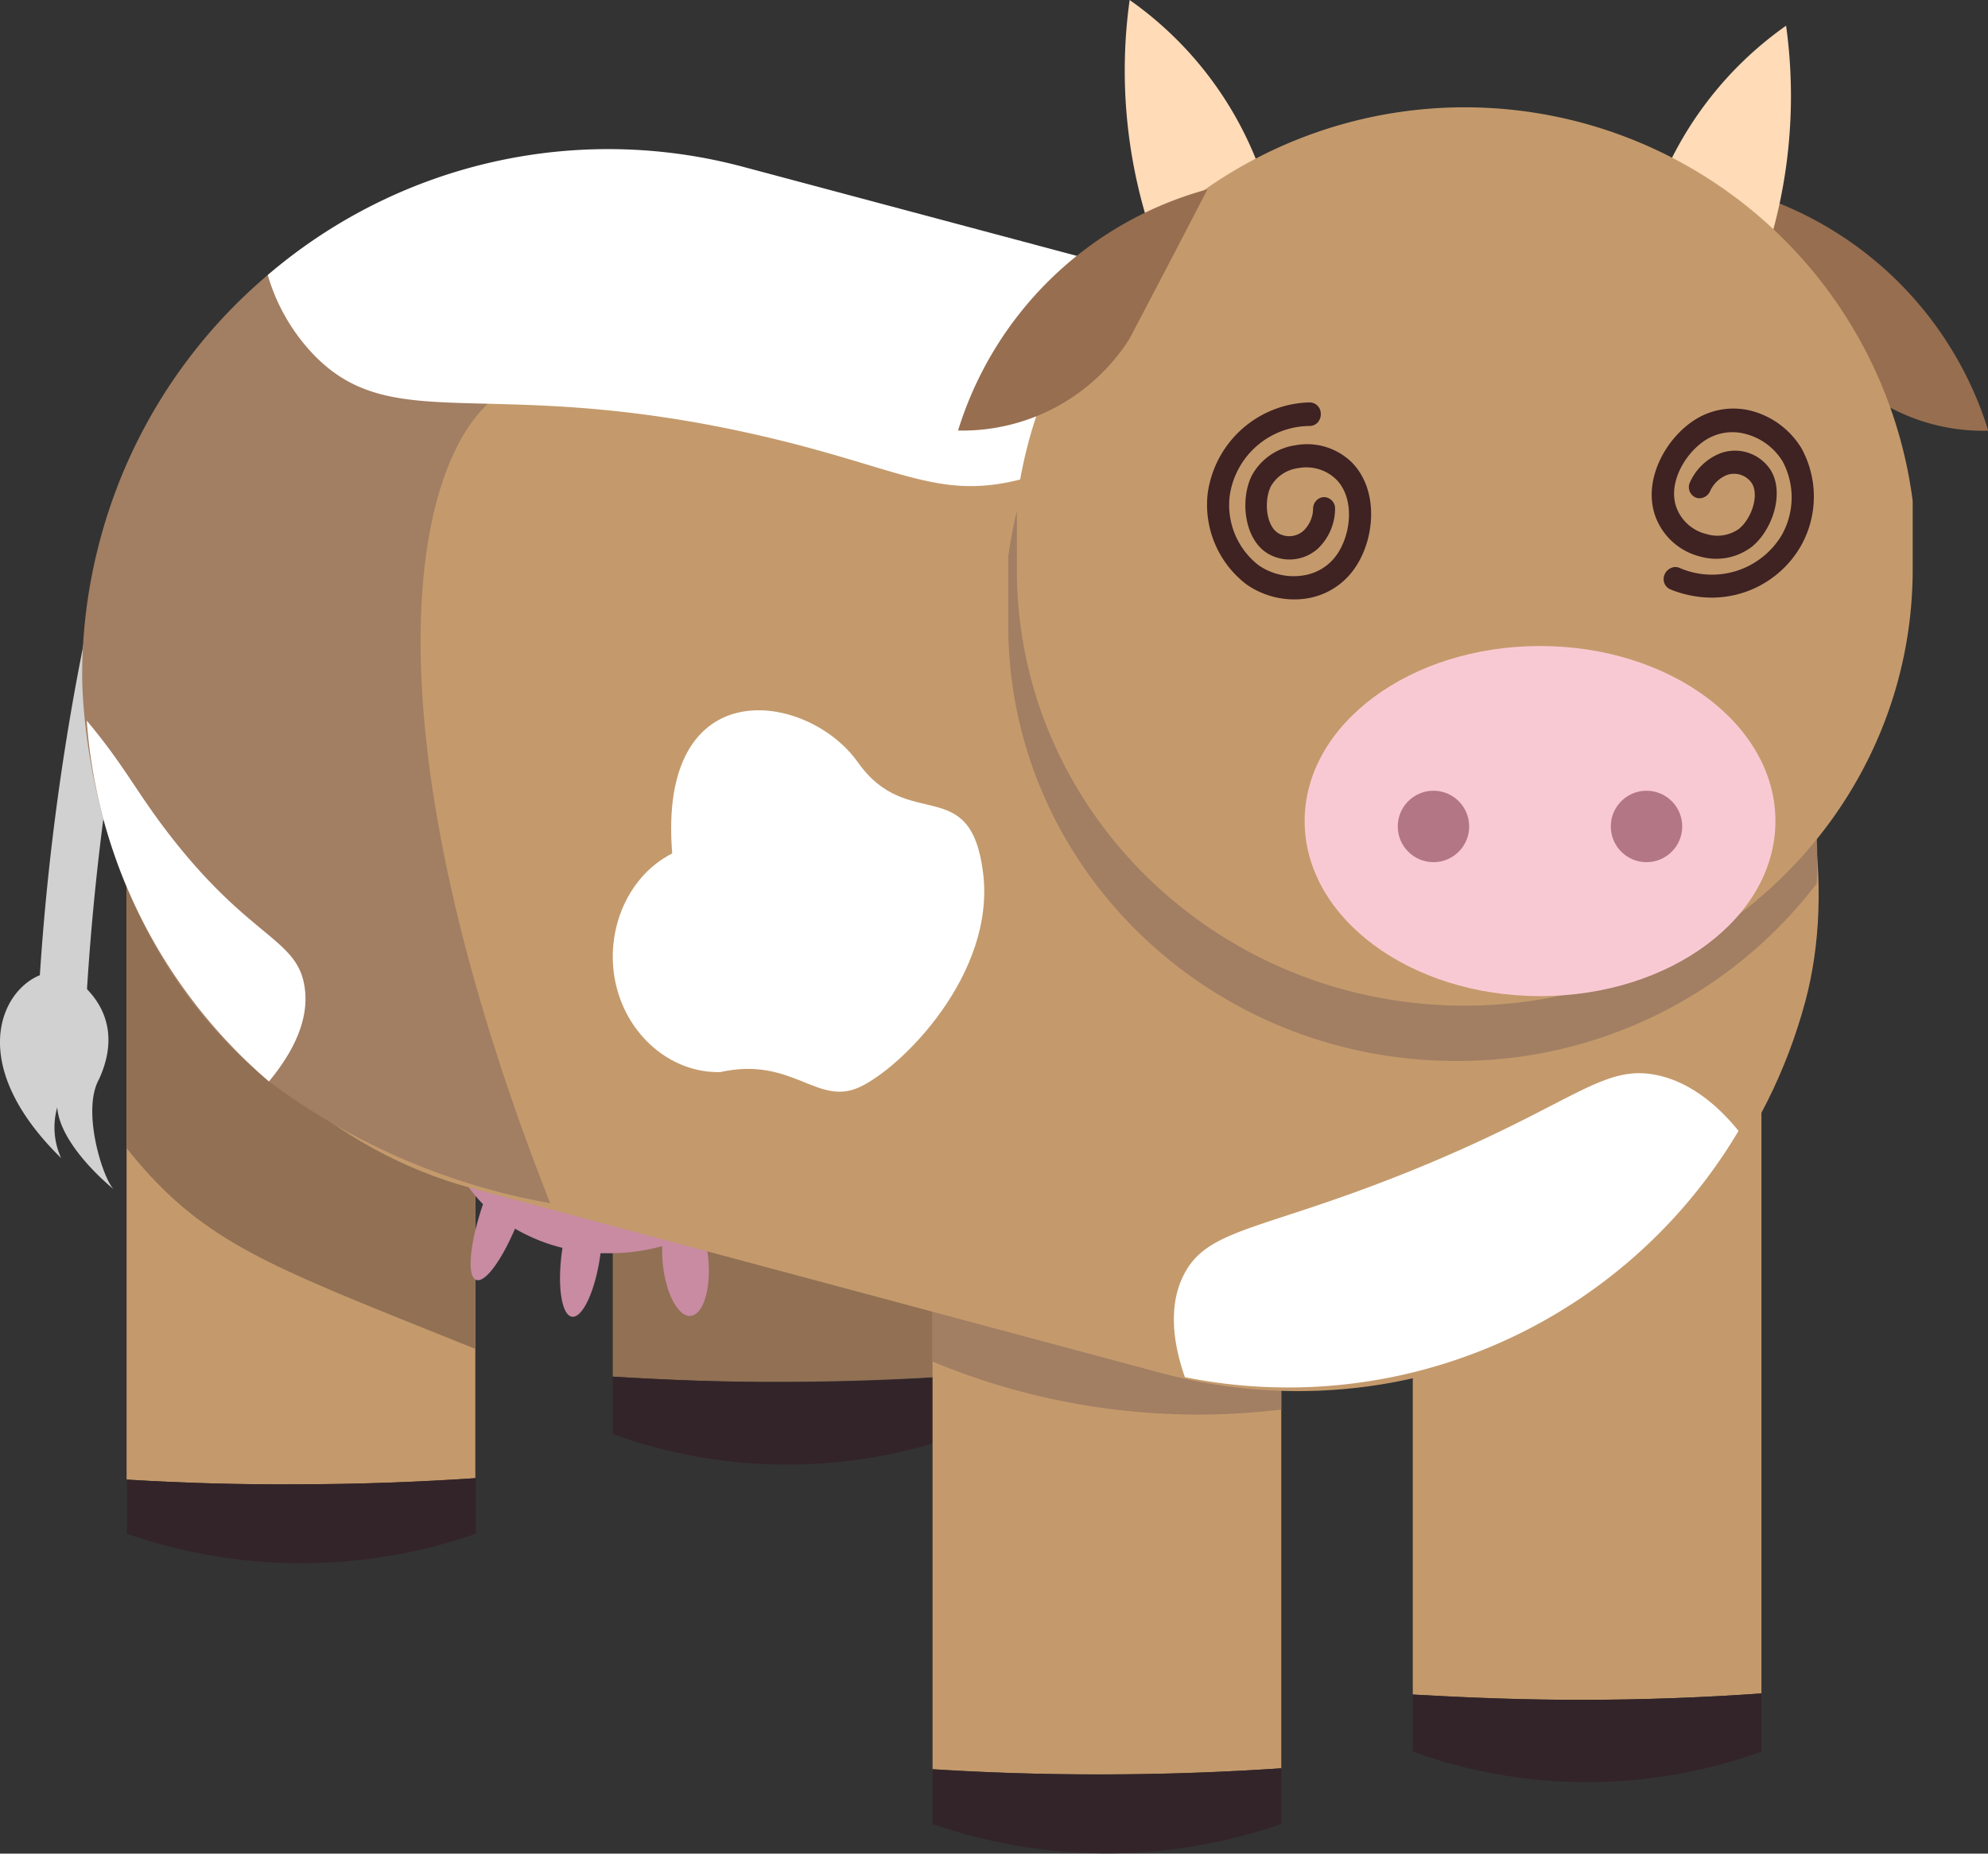 <svg xmlns="http://www.w3.org/2000/svg" viewBox="0 0 214.35 199.82"><rect x="0" y="0" width="214.35" height="199.82" fill="#333333" stroke="none"/><defs><style>.cls-1{fill:#d1d1d1;}.cls-2{fill:#917054;}.cls-3{fill:#332429;}.cls-4{fill:#c49a6c;}.cls-5{fill:#c88ba1;}.cls-6{fill:#a27e63;}.cls-7{fill:#fff;}.cls-8{fill:#976e4f;}.cls-9{fill:#ffdbb8;}.cls-10{fill:#f9c9d3;}.cls-11{fill:#b27685;}.cls-12{fill:#3f2222;}</style></defs><g id="Layer_2" data-name="Layer 2"><g id="Layer_1-2" data-name="Layer 1"><path class="cls-1" d="M12.23,128.18c-1.21-1.33-3.41-8.43-1.58-11.79,1.58-3.37,1.82-7.56-2.59-10.93s-14.87,6.24-1.47,19.38a8,8,0,0,1-.42-5.47C6.49,123.59,12.23,128.18,12.23,128.18Z"/><path class="cls-1" d="M11.72,57.14c-.35,1.46-.71,2.92-1,4.38a272.32,272.32,0,0,0-6.83,51.69c0,1.21,1,3.28,2.38,3.37h.1A2.44,2.44,0,0,0,9,114.4a279.65,279.65,0,0,1,6.74-52c.34-1.51.71-3,1.08-4.53Z"/><path class="cls-2" d="M66.07,148.4V75.11h37.59v73.17c-6.1.42-12.54.67-19.29.68C78,149,71.89,148.76,66.07,148.4Z"/><path class="cls-3" d="M84.37,149c6.75,0,13.19-.26,19.29-.68v6.27a55.29,55.29,0,0,1-37.59,0V148.4C71.89,148.76,78,149,84.37,149Z"/><path class="cls-4" d="M13.65,159.5V89h37.6v70.35c-6.1.41-12.54.65-19.29.66C25.58,160.05,19.47,159.85,13.65,159.5Z"/><path class="cls-3" d="M32,160c6.75,0,13.19-.25,19.29-.66v6a57.29,57.29,0,0,1-37.6,0V159.5C19.47,159.85,25.58,160.05,32,160Z"/><path class="cls-2" d="M13.65,95.09v28.67c.88,1.12,1.72,2.09,2.48,2.92,7.4,8,15,10.62,35.12,18.73v-43.7Z"/><path class="cls-5" d="M83.82,119.73H47.72a13.68,13.68,0,0,0,2.36,7.6,16,16,0,0,0,2,2.48c-1.35,3.94-1.75,7.44-.87,8.09s2.73-1.73,4.32-5.45a19.43,19.43,0,0,0,5.12,2.07v0c-.59,3.75-.17,7.07.93,7.4s2.49-2.43,3.08-6.19l.09-.63c.32,0,.65,0,1,0a20.89,20.89,0,0,0,5.65-.77,15.3,15.3,0,0,0,.07,2c.36,3.28,1.74,5.74,3.08,5.51s2.16-3.08,1.8-6.36a12.24,12.24,0,0,0-.66-2.94,17.31,17.31,0,0,0,2.67-1.84,12.35,12.35,0,0,0,.35,1.29c.91,2.71,2.5,4.44,3.55,3.86s1.17-3.23.27-5.94a10.62,10.62,0,0,0-1.18-2.48,14.38,14.38,0,0,0,1.9-4A13.2,13.2,0,0,0,83.82,119.73Z"/><path class="cls-4" d="M100.55,190.74V120.27h37.6v70.35c-6.11.41-12.54.65-19.29.66C112.47,191.29,106.37,191.09,100.55,190.74Z"/><path class="cls-3" d="M118.86,191.28c6.75,0,13.18-.25,19.29-.66v6a57.29,57.29,0,0,1-37.6,0v-5.91C106.37,191.09,112.47,191.29,118.86,191.28Z"/><path class="cls-6" d="M138.15,152V133.3h-37.6v13.48a74.66,74.66,0,0,0,37.6,5.17Z"/><path class="cls-4" d="M152.33,182.67V109.38h37.59v73.17c-6.1.43-12.54.68-19.28.69C164.25,183.25,158.15,183,152.33,182.67Z"/><path class="cls-3" d="M170.64,183.24c6.74,0,13.18-.26,19.28-.69v6.27a55.29,55.29,0,0,1-37.59,0v-6.15C158.15,183,164.25,183.25,170.64,183.24Z"/><rect class="cls-4" x="7.7" y="26.34" width="189.54" height="112.91" rx="56.46" transform="matrix(0.97, 0.26, -0.26, 0.97, 24.86, -23.66)"/><path class="cls-6" d="M55.24,41.72c5.94-2.7,13.34-1.17,30.69-6.33a163.76,163.76,0,0,0,23.85-9.19l-29.87-8a56.45,56.45,0,0,0-69.12,40h0A56.19,56.19,0,0,0,8.86,72.74c0,2.61.42,27.84,20.14,43.84A71.48,71.48,0,0,0,59.32,129.7C37.82,75.11,45,46.37,55.24,41.72Z"/><path class="cls-7" d="M81.23,46.79C97,50.33,101,54,110.08,51.67c9.92-2.51,22.11-11.16,21-20.09L80.19,18A56.41,56.41,0,0,0,28.87,29.65,20.81,20.81,0,0,0,34,38.42C42.61,47.08,52.8,40.41,81.23,46.79Z"/><path class="cls-8" d="M187.38,20.43a38.78,38.78,0,0,1,27,26,21.33,21.33,0,0,1-18.49-9.77Z"/><path class="cls-9" d="M135.53,17.45A38.6,38.6,0,0,0,121.8,0a55.14,55.14,0,0,0,0,15.22,55.65,55.65,0,0,0,5.56,17.63Z"/><path class="cls-9" d="M178.84,20.22A38.73,38.73,0,0,1,192.58,2.77,55.3,55.3,0,0,1,187,35.62Z"/><path class="cls-6" d="M108.71,60v7.37h0c0,26,21.63,47,48.3,47a48.64,48.64,0,0,0,38.87-19.13,56.46,56.46,0,0,0-41.81-57.11l-29.59-7.91A49.16,49.16,0,0,0,108.71,60Z"/><path class="cls-4" d="M109.64,54a48.7,48.7,0,0,1,96.59,0v7.36c0,26-21.62,47.05-48.3,47.05s-48.29-21.06-48.29-47h0Z"/><ellipse class="cls-10" cx="166.05" cy="88.51" rx="25.38" ry="18.87"/><circle class="cls-11" cx="177.53" cy="89.09" r="3.85"/><circle class="cls-11" cx="154.56" cy="89.09" r="3.85"/><path class="cls-8" d="M130.19,20.41a38.8,38.8,0,0,0-26.89,26,21.35,21.35,0,0,0,18.45-9.83Q126,28.52,130.19,20.41Z"/><path class="cls-7" d="M179.1,116c-6.25-1.55-9,2.89-26.62,10.07-16.64,6.78-22.48,6.2-25,11.68-.71,1.54-1.76,4.9.28,10.71a56.45,56.45,0,0,0,59.69-26.55C183.81,117.41,180.45,116.34,179.1,116Z"/><path class="cls-7" d="M32.86,106.52c-.71-5.32-5.7-5.21-14.28-16.14-3.85-4.9-5-7.66-9.23-12.7A56.63,56.63,0,0,0,29,116.58C32.63,112.19,33.18,108.87,32.86,106.52Z"/><path class="cls-7" d="M77.66,115.57c7.76-1.73,10.44,3.72,15,1.63S107.35,105,106,94.11,97.9,89.83,92.51,82.19,70.85,72.07,72.48,92c-5.11,2.58-7.57,9.07-5.88,14.86C68.11,112.05,72.65,115.69,77.66,115.57Z"/><path class="cls-12" d="M134.4,63a9,9,0,0,0,6.23,1.55,7.73,7.73,0,0,0,5.51-3.4c2.09-3.08,2.55-8.26-.34-11.26A6.9,6.9,0,0,0,139.67,48,6.4,6.4,0,0,0,135,51.21c-1.29,2.53-.9,6.74,1.55,8.37a4.58,4.58,0,0,0,5.6-.49,6,6,0,0,0,1.8-4.24,1.22,1.22,0,0,0-1.15-1.26,1.16,1.16,0,0,0-.8.3,1.31,1.31,0,0,0-.42.94,3.37,3.37,0,0,1-1,2.35,2.31,2.31,0,0,1-2.8.27c-1.31-.87-1.5-3.55-.74-5.05A4,4,0,0,1,140,50.46a4.62,4.62,0,0,1,4.11,1.26c1.94,2,1.6,5.76.08,8A5.36,5.36,0,0,1,140.7,62a6.65,6.65,0,0,1-5-1.07,8.22,8.22,0,0,1-3.12-7.4,8.76,8.76,0,0,1,8.67-7.61,1.2,1.2,0,0,0,.78-.33,1.32,1.32,0,0,0,.38-1,1.21,1.21,0,0,0-1.2-1.21,11.35,11.35,0,0,0-11,9.86A10.8,10.8,0,0,0,134.4,63Z"/><path class="cls-12" d="M194.23,48.31a9,9,0,0,0-5.07-3.93,7.74,7.74,0,0,0-6.41.87c-3.16,2-5.68,6.54-4.25,10.45A6.93,6.93,0,0,0,183.33,60a6.34,6.34,0,0,0,5.57-1.07c2.21-1.79,3.55-5.8,2-8.28a4.58,4.58,0,0,0-5.32-1.82,6,6,0,0,0-3.36,3.15,1.22,1.22,0,0,0,.54,1.62,1.09,1.09,0,0,0,.85.05,1.28,1.28,0,0,0,.77-.69,3.37,3.37,0,0,1,1.83-1.76,2.32,2.32,0,0,1,2.67.88c.84,1.33-.06,3.86-1.37,4.92a4,4,0,0,1-3.48.58,4.59,4.59,0,0,1-3.25-2.81c-1-2.61.86-5.91,3.16-7.36a5.37,5.37,0,0,1,4.15-.66,6.62,6.62,0,0,1,4.12,3,8.23,8.23,0,0,1-.14,8,8.76,8.76,0,0,1-11,3.46,1.09,1.09,0,0,0-.85,0,1.31,1.31,0,0,0-.74.72,1.21,1.21,0,0,0,.61,1.6,11.65,11.65,0,0,0,2.46.71,11.09,11.09,0,0,0,11.57-5.29A10.82,10.82,0,0,0,194.23,48.31Z"/></g></g></svg>